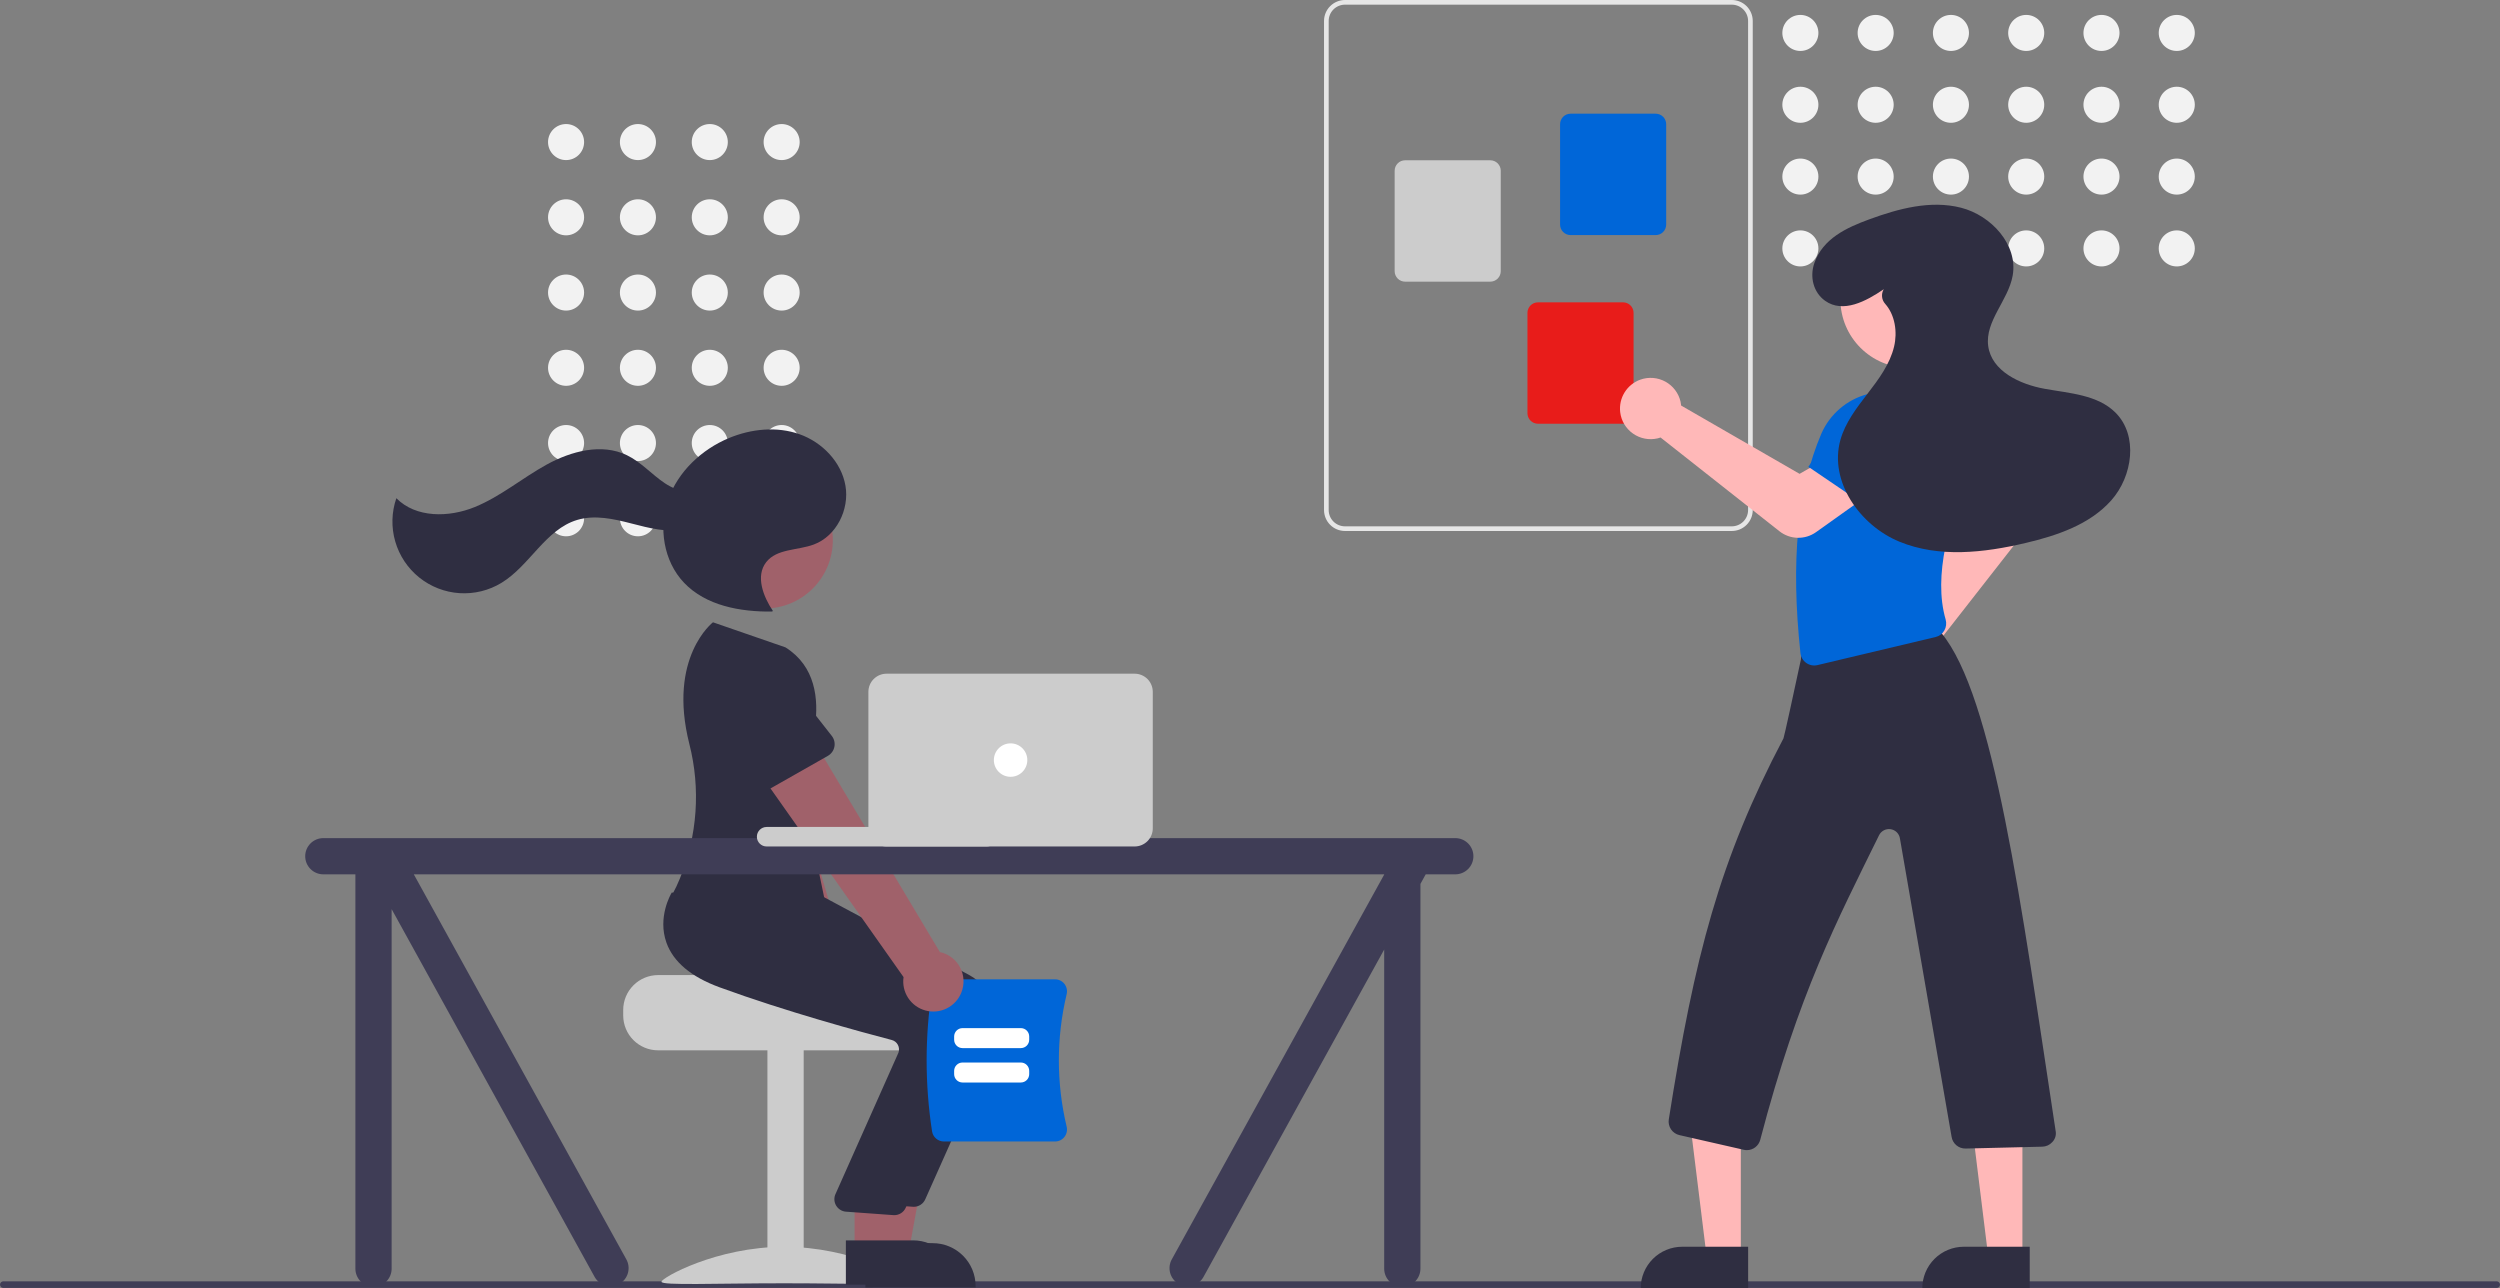 <svg width="425" height="219" viewBox="0 0 425 219" fill="none" xmlns="http://www.w3.org/2000/svg">
<rect x="0" y="0" width="425" height="219" fill="#808080" stroke="none"/>
<g clip-path="url(#clip0_2420_33307)">
<path d="M424.436 218.951H0.565C0.415 218.951 0.272 218.891 0.167 218.785C0.061 218.68 0.002 218.536 0.002 218.387C0.002 218.238 0.061 218.095 0.167 217.989C0.272 217.883 0.415 217.823 0.565 217.823H424.436C424.585 217.823 424.728 217.883 424.834 217.989C424.939 218.095 424.999 218.238 424.999 218.387C424.999 218.536 424.939 218.68 424.834 218.785C424.728 218.891 424.585 218.951 424.436 218.951Z" fill="#3F3D56"/>
<path d="M132.88 27.215C134.572 27.215 135.945 25.844 135.945 24.152C135.945 22.46 134.572 21.088 132.88 21.088C131.187 21.088 129.814 22.46 129.814 24.152C129.814 25.844 131.187 27.215 132.88 27.215Z" fill="#F2F2F2"/>
<path d="M120.664 27.215C122.357 27.215 123.729 25.844 123.729 24.152C123.729 22.46 122.357 21.088 120.664 21.088C118.971 21.088 117.599 22.46 117.599 24.152C117.599 25.844 118.971 27.215 120.664 27.215Z" fill="#F2F2F2"/>
<path d="M108.448 27.215C110.141 27.215 111.513 25.844 111.513 24.152C111.513 22.46 110.141 21.088 108.448 21.088C106.755 21.088 105.383 22.46 105.383 24.152C105.383 25.844 106.755 27.215 108.448 27.215Z" fill="#F2F2F2"/>
<path d="M96.232 27.215C97.925 27.215 99.297 25.844 99.297 24.152C99.297 22.46 97.925 21.088 96.232 21.088C94.539 21.088 93.167 22.46 93.167 24.152C93.167 25.844 94.539 27.215 96.232 27.215Z" fill="#F2F2F2"/>
<path d="M132.88 40.007C134.572 40.007 135.945 38.635 135.945 36.943C135.945 35.251 134.572 33.879 132.88 33.879C131.187 33.879 129.814 35.251 129.814 36.943C129.814 38.635 131.187 40.007 132.88 40.007Z" fill="#F2F2F2"/>
<path d="M120.664 40.007C122.357 40.007 123.729 38.635 123.729 36.943C123.729 35.251 122.357 33.879 120.664 33.879C118.971 33.879 117.599 35.251 117.599 36.943C117.599 38.635 118.971 40.007 120.664 40.007Z" fill="#F2F2F2"/>
<path d="M108.448 40.007C110.141 40.007 111.513 38.635 111.513 36.943C111.513 35.251 110.141 33.879 108.448 33.879C106.755 33.879 105.383 35.251 105.383 36.943C105.383 38.635 106.755 40.007 108.448 40.007Z" fill="#F2F2F2"/>
<path d="M96.232 40.007C97.925 40.007 99.297 38.635 99.297 36.943C99.297 35.251 97.925 33.879 96.232 33.879C94.539 33.879 93.167 35.251 93.167 36.943C93.167 38.635 94.539 40.007 96.232 40.007Z" fill="#F2F2F2"/>
<path d="M132.88 52.798C134.572 52.798 135.945 51.426 135.945 49.734C135.945 48.042 134.572 46.67 132.88 46.67C131.187 46.67 129.814 48.042 129.814 49.734C129.814 51.426 131.187 52.798 132.88 52.798Z" fill="#F2F2F2"/>
<path d="M120.664 52.798C122.357 52.798 123.729 51.426 123.729 49.734C123.729 48.042 122.357 46.67 120.664 46.67C118.971 46.67 117.599 48.042 117.599 49.734C117.599 51.426 118.971 52.798 120.664 52.798Z" fill="#F2F2F2"/>
<path d="M108.448 52.798C110.141 52.798 111.513 51.426 111.513 49.734C111.513 48.042 110.141 46.67 108.448 46.67C106.755 46.67 105.383 48.042 105.383 49.734C105.383 51.426 106.755 52.798 108.448 52.798Z" fill="#F2F2F2"/>
<path d="M96.232 52.798C97.925 52.798 99.297 51.426 99.297 49.734C99.297 48.042 97.925 46.67 96.232 46.67C94.539 46.67 93.167 48.042 93.167 49.734C93.167 51.426 94.539 52.798 96.232 52.798Z" fill="#F2F2F2"/>
<path d="M132.88 65.589C134.572 65.589 135.945 64.217 135.945 62.525C135.945 60.833 134.572 59.462 132.88 59.462C131.187 59.462 129.814 60.833 129.814 62.525C129.814 64.217 131.187 65.589 132.88 65.589Z" fill="#F2F2F2"/>
<path d="M120.664 65.589C122.357 65.589 123.729 64.217 123.729 62.525C123.729 60.833 122.357 59.462 120.664 59.462C118.971 59.462 117.599 60.833 117.599 62.525C117.599 64.217 118.971 65.589 120.664 65.589Z" fill="#F2F2F2"/>
<path d="M108.448 65.589C110.141 65.589 111.513 64.217 111.513 62.525C111.513 60.833 110.141 59.462 108.448 59.462C106.755 59.462 105.383 60.833 105.383 62.525C105.383 64.217 106.755 65.589 108.448 65.589Z" fill="#F2F2F2"/>
<path d="M96.232 65.589C97.925 65.589 99.297 64.217 99.297 62.525C99.297 60.833 97.925 59.462 96.232 59.462C94.539 59.462 93.167 60.833 93.167 62.525C93.167 64.217 94.539 65.589 96.232 65.589Z" fill="#F2F2F2"/>
<path d="M132.88 78.38C134.572 78.38 135.945 77.008 135.945 75.317C135.945 73.624 134.572 72.253 132.88 72.253C131.187 72.253 129.814 73.624 129.814 75.317C129.814 77.008 131.187 78.38 132.88 78.38Z" fill="#F2F2F2"/>
<path d="M120.664 78.38C122.357 78.38 123.729 77.008 123.729 75.317C123.729 73.624 122.357 72.253 120.664 72.253C118.971 72.253 117.599 73.624 117.599 75.317C117.599 77.008 118.971 78.38 120.664 78.38Z" fill="#F2F2F2"/>
<path d="M108.448 78.38C110.141 78.38 111.513 77.008 111.513 75.317C111.513 73.624 110.141 72.253 108.448 72.253C106.755 72.253 105.383 73.624 105.383 75.317C105.383 77.008 106.755 78.38 108.448 78.38Z" fill="#F2F2F2"/>
<path d="M96.232 78.38C97.925 78.38 99.297 77.008 99.297 75.317C99.297 73.624 97.925 72.253 96.232 72.253C94.539 72.253 93.167 73.624 93.167 75.317C93.167 77.008 94.539 78.38 96.232 78.38Z" fill="#F2F2F2"/>
<path d="M132.88 91.171C134.572 91.171 135.945 89.8 135.945 88.108C135.945 86.416 134.572 85.044 132.88 85.044C131.187 85.044 129.814 86.416 129.814 88.108C129.814 89.8 131.187 91.171 132.88 91.171Z" fill="#F2F2F2"/>
<path d="M120.664 91.171C122.357 91.171 123.729 89.8 123.729 88.108C123.729 86.416 122.357 85.044 120.664 85.044C118.971 85.044 117.599 86.416 117.599 88.108C117.599 89.8 118.971 91.171 120.664 91.171Z" fill="#F2F2F2"/>
<path d="M108.448 91.171C110.141 91.171 111.513 89.8 111.513 88.108C111.513 86.416 110.141 85.044 108.448 85.044C106.755 85.044 105.383 86.416 105.383 88.108C105.383 89.8 106.755 91.171 108.448 91.171Z" fill="#F2F2F2"/>
<path d="M96.232 91.171C97.925 91.171 99.297 89.8 99.297 88.108C99.297 86.416 97.925 85.044 96.232 85.044C94.539 85.044 93.167 86.416 93.167 88.108C93.167 89.8 94.539 91.171 96.232 91.171Z" fill="#F2F2F2"/>
<path d="M105.946 171.686V172.633C105.948 174.204 106.572 175.709 107.683 176.819C108.794 177.93 110.3 178.554 111.871 178.555H154.529C156.1 178.555 157.606 177.931 158.717 176.82C159.828 175.71 160.453 174.204 160.453 172.633V171.686C160.456 170.3 159.969 168.958 159.078 167.896C158.782 167.543 158.447 167.226 158.078 166.949C158.078 166.949 134.626 166.418 134.626 165.764H111.871C110.3 165.766 108.795 166.391 107.684 167.501C106.573 168.611 105.948 170.116 105.946 171.686Z" fill="#CCCCCC"/>
<path d="M136.624 178.32H130.462V218.115H136.624V178.32Z" fill="#CCCCCC"/>
<path d="M154.161 217.899C154.161 218.564 144.824 218.156 133.306 218.156C121.788 218.156 112.451 218.564 112.451 217.899C112.451 217.233 121.788 211.956 133.306 211.956C144.824 211.956 154.161 217.233 154.161 217.899Z" fill="#CCCCCC"/>
<path d="M145.689 170.882C146.134 170.286 146.442 169.599 146.593 168.87C146.743 168.142 146.732 167.389 146.56 166.665C146.388 165.941 146.059 165.264 145.597 164.681C145.135 164.097 144.55 163.623 143.885 163.29L130.825 118.812L120.881 123.68L136.845 165.87C136.359 167.024 136.315 168.317 136.719 169.503C137.124 170.688 137.949 171.685 139.039 172.302C140.129 172.92 141.409 173.117 142.634 172.855C143.86 172.594 144.947 171.892 145.689 170.882Z" fill="#A0616A"/>
<path d="M133.784 126.24L122.653 129.251C122.337 129.337 122.005 129.353 121.682 129.299C121.358 129.246 121.05 129.123 120.778 128.939C120.506 128.755 120.277 128.515 120.107 128.235C119.936 127.955 119.828 127.641 119.79 127.316L118.444 115.904C118.015 114.282 118.247 112.556 119.088 111.105C119.93 109.653 121.314 108.595 122.935 108.161C124.557 107.728 126.284 107.954 127.739 108.792C129.193 109.629 130.256 111.009 130.694 112.628L135.28 123.124C135.411 123.425 135.476 123.75 135.47 124.078C135.464 124.406 135.387 124.729 135.245 125.024C135.103 125.32 134.899 125.582 134.647 125.791C134.395 126.001 134.1 126.154 133.784 126.24Z" fill="#0066D8"/>
<path d="M148.599 213.234L154.41 213.234L157.174 198.17H148.598L148.599 213.234Z" fill="#A0616A"/>
<path d="M147.116 211.338L158.56 211.337H158.56C159.518 211.337 160.466 211.526 161.351 211.892C162.236 212.259 163.04 212.795 163.717 213.472C164.394 214.149 164.931 214.953 165.298 215.837C165.664 216.721 165.853 217.669 165.853 218.627V218.863L147.117 218.864L147.116 211.338Z" fill="#2F2E41"/>
<path d="M155.343 205.156C155.276 205.156 155.208 205.153 155.139 205.147L147.098 204.561C146.772 204.531 146.459 204.427 146.18 204.256C145.902 204.086 145.666 203.853 145.492 203.577C145.317 203.301 145.208 202.989 145.174 202.664C145.139 202.34 145.18 202.012 145.292 201.705L156.054 177.537C156.131 177.322 156.163 177.092 156.147 176.864C156.131 176.636 156.068 176.414 155.961 176.211C155.855 176.006 155.707 175.826 155.527 175.682C155.346 175.538 155.137 175.435 154.913 175.377C149.853 174.055 136.868 170.534 125.628 166.415C120.813 164.65 117.78 162.099 116.614 158.834C115.077 154.529 117.351 150.603 117.448 150.439L117.525 150.309L128.101 151.27L139.567 152.245L164.694 165.713C166.799 166.851 168.399 168.74 169.173 171.003C169.948 173.267 169.841 175.739 168.874 177.928L157.289 203.893C157.122 204.269 156.849 204.588 156.503 204.813C156.158 205.037 155.755 205.156 155.343 205.156Z" fill="#2F2E41"/>
<path d="M129.94 103.456C136.369 103.456 141.581 98.246 141.581 91.82C141.581 85.394 136.369 80.184 129.94 80.184C123.511 80.184 118.299 85.394 118.299 91.82C118.299 98.246 123.511 103.456 129.94 103.456Z" fill="#A0616A"/>
<path d="M145.28 212.76L151.091 212.76L153.856 197.697H145.279L145.28 212.76Z" fill="#A0616A"/>
<path d="M143.798 210.864L155.241 210.864H155.242C156.2 210.864 157.148 211.052 158.033 211.418C158.917 211.785 159.721 212.322 160.399 212.999C161.076 213.675 161.613 214.479 161.98 215.363C162.346 216.248 162.535 217.196 162.535 218.153V218.39L143.798 218.39L143.798 210.864Z" fill="#2F2E41"/>
<path d="M152.025 206.578C151.957 206.578 151.889 206.574 151.821 206.568L143.779 205.983C143.454 205.953 143.14 205.848 142.862 205.677C142.583 205.507 142.348 205.275 142.173 204.999C141.999 204.723 141.89 204.41 141.855 204.086C141.821 203.761 141.861 203.433 141.974 203.126L152.736 178.958C152.813 178.743 152.844 178.514 152.828 178.286C152.812 178.057 152.749 177.835 152.643 177.632C152.537 177.427 152.389 177.247 152.208 177.103C152.028 176.96 151.819 176.856 151.595 176.799C146.534 175.476 133.55 171.956 122.31 167.836C117.494 166.071 114.461 163.521 113.296 160.255C111.758 155.95 114.032 152.025 114.13 151.86L114.206 151.731L124.783 152.692L136.249 153.666L161.376 167.134C163.481 168.272 165.08 170.161 165.855 172.425C166.63 174.688 166.523 177.161 165.555 179.349L153.971 205.314C153.804 205.69 153.531 206.01 153.185 206.234C152.84 206.458 152.437 206.577 152.025 206.578Z" fill="#2F2E41"/>
<path d="M133.53 110.053L121.207 105.79C121.207 105.79 113.47 111.73 117.187 126.468C119.127 134.073 118.562 142.101 115.575 149.36C115.216 150.258 114.801 151.133 114.334 151.98C114.334 151.98 128.079 168.561 140.876 156.244L135.9 132.32C135.9 132.32 143.72 116.449 133.53 110.053Z" fill="#2F2E41"/>
<path d="M131.385 103.851C129.729 101.372 128.421 97.935 130.245 95.577C132.046 93.249 135.597 93.592 138.355 92.562C142.196 91.127 144.424 86.616 143.729 82.577C143.034 78.538 139.79 75.189 135.926 73.819C132.061 72.449 127.703 72.895 123.918 74.472C119.26 76.415 115.263 80.172 113.587 84.931C111.911 89.69 112.807 95.405 116.284 99.063C120.011 102.984 125.861 104.03 131.272 103.966" fill="#2F2E41"/>
<path d="M120.556 82.707C118.469 84.406 115.283 83.651 113.042 82.16C110.801 80.669 108.983 78.546 106.558 77.377C102.283 75.317 97.115 76.686 92.954 78.969C88.793 81.252 85.105 84.405 80.711 86.197C76.316 87.988 70.708 88.077 67.38 84.694C66.561 87.066 66.494 89.632 67.189 92.043C67.883 94.454 69.304 96.592 71.259 98.166C73.214 99.739 75.607 100.672 78.111 100.836C80.616 101 83.11 100.388 85.254 99.082C90.069 96.151 92.729 90.004 98.13 88.386C101.118 87.49 104.328 88.211 107.348 88.993C110.369 89.774 113.518 90.618 116.567 89.953C119.615 89.288 122.466 86.55 122.078 83.455L120.556 82.707Z" fill="#2F2E41"/>
<path d="M158.452 192.345C157.219 184.342 157.219 176.198 158.452 168.195C158.53 167.719 158.775 167.286 159.143 166.973C159.51 166.66 159.977 166.488 160.46 166.487H179.359C179.665 166.486 179.967 166.555 180.243 166.688C180.518 166.822 180.76 167.016 180.949 167.257C181.142 167.502 181.277 167.787 181.343 168.091C181.41 168.395 181.406 168.71 181.332 169.012C179.564 176.413 179.564 184.126 181.331 191.527C181.405 191.83 181.409 192.145 181.343 192.449C181.277 192.753 181.142 193.038 180.949 193.282C180.76 193.523 180.518 193.718 180.243 193.851C179.967 193.985 179.665 194.054 179.359 194.053H160.46C159.977 194.052 159.51 193.88 159.143 193.567C158.775 193.254 158.53 192.821 158.452 192.345Z" fill="#0066D8"/>
<path d="M173.543 178.177H163.626C163.249 178.177 162.888 178.027 162.621 177.761C162.354 177.494 162.205 177.133 162.204 176.756V176.201C162.205 175.824 162.354 175.463 162.621 175.196C162.888 174.93 163.249 174.78 163.626 174.78H173.543C173.92 174.78 174.282 174.93 174.548 175.196C174.815 175.463 174.965 175.824 174.965 176.201V176.756C174.965 177.133 174.815 177.494 174.548 177.761C174.282 178.027 173.92 178.177 173.543 178.177Z" fill="white"/>
<path d="M173.543 184.026H163.626C163.249 184.025 162.888 183.875 162.621 183.609C162.354 183.343 162.205 182.981 162.204 182.604V182.049C162.205 181.672 162.354 181.311 162.621 181.045C162.888 180.778 163.249 180.628 163.626 180.628H173.543C173.92 180.628 174.282 180.778 174.548 181.045C174.815 181.311 174.965 181.672 174.965 182.049V182.604C174.965 182.981 174.815 183.343 174.548 183.609C174.282 183.875 173.92 184.025 173.543 184.026Z" fill="white"/>
<path d="M163.422 168.751C163.703 168.062 163.83 167.32 163.794 166.577C163.758 165.834 163.559 165.108 163.211 164.45C162.863 163.792 162.376 163.218 161.782 162.769C161.189 162.319 160.504 162.006 159.777 161.85L136.014 122.043L127.602 129.24L153.605 166.106C153.423 167.345 153.703 168.608 154.391 169.655C155.079 170.702 156.128 171.46 157.338 171.786C158.548 172.113 159.835 171.984 160.957 171.424C162.078 170.865 162.955 169.913 163.422 168.751Z" fill="#A0616A"/>
<path d="M140.736 128.497L130.711 134.192C130.426 134.354 130.109 134.453 129.783 134.482C129.456 134.51 129.127 134.468 128.818 134.358C128.508 134.248 128.227 134.073 127.992 133.844C127.756 133.616 127.573 133.339 127.455 133.033L123.3 122.32C122.479 120.856 122.272 119.127 122.724 117.512C123.176 115.896 124.251 114.526 125.713 113.701C127.174 112.876 128.904 112.664 130.521 113.112C132.139 113.559 133.513 114.63 134.342 116.088L141.406 125.107C141.608 125.365 141.752 125.664 141.828 125.983C141.904 126.302 141.911 126.633 141.847 126.955C141.784 127.277 141.652 127.581 141.46 127.847C141.268 128.113 141.021 128.335 140.736 128.497Z" fill="#2F2E41"/>
<path d="M247.399 142.479H54.966C54.148 142.479 53.365 142.804 52.787 143.381C52.209 143.959 51.885 144.742 51.885 145.559C51.885 146.375 52.209 147.159 52.787 147.736C53.365 148.314 54.148 148.638 54.966 148.638H60.416V215.673C60.416 216.49 60.741 217.273 61.319 217.851C61.896 218.428 62.68 218.753 63.497 218.753C64.314 218.753 65.098 218.428 65.676 217.851C66.253 217.273 66.578 216.49 66.578 215.673V154.555L101.117 217.127C101.526 217.832 102.199 218.347 102.987 218.557C103.776 218.767 104.616 218.656 105.322 218.249C106.029 217.841 106.545 217.169 106.757 216.382C106.969 215.594 106.86 214.755 106.453 214.047L70.348 148.638H235.312V148.678L199.229 214.047C198.821 214.755 198.71 215.595 198.922 216.384C199.133 217.173 199.649 217.845 200.357 218.254C201.064 218.662 201.905 218.773 202.695 218.561C203.484 218.35 204.157 217.834 204.565 217.127L235.312 161.424V215.673C235.312 216.49 235.637 217.273 236.215 217.851C236.792 218.428 237.576 218.753 238.393 218.753C239.21 218.753 239.994 218.428 240.572 217.851C241.149 217.273 241.474 216.49 241.474 215.673V150.262L242.37 148.638H247.399C248.216 148.638 248.999 148.314 249.577 147.736C250.155 147.159 250.48 146.375 250.48 145.559C250.48 144.742 250.155 143.959 249.577 143.381C248.999 142.804 248.216 142.479 247.399 142.479Z" fill="#3F3D56"/>
<path d="M167.771 140.584H130.327C129.411 140.584 128.668 141.327 128.668 142.242C128.668 143.158 129.411 143.901 130.327 143.901H167.771C168.687 143.901 169.43 143.158 169.43 142.242C169.43 141.327 168.687 140.584 167.771 140.584Z" fill="#CCCCCC"/>
<path d="M192.891 143.901H150.708C149.891 143.9 149.108 143.575 148.53 142.998C147.953 142.42 147.628 141.638 147.627 140.821V117.608C147.628 116.791 147.953 116.008 148.53 115.431C149.108 114.854 149.891 114.529 150.708 114.528H192.891C193.708 114.529 194.491 114.854 195.069 115.431C195.646 116.008 195.971 116.791 195.972 117.608V140.821C195.971 141.638 195.646 142.42 195.069 142.998C194.491 143.575 193.708 143.9 192.891 143.901Z" fill="#CCCCCC"/>
<path d="M171.8 132.057C173.371 132.057 174.644 130.784 174.644 129.214C174.644 127.645 173.371 126.372 171.8 126.372C170.229 126.372 168.956 127.645 168.956 129.214C168.956 130.784 170.229 132.057 171.8 132.057Z" fill="white"/>
<path d="M225.084 86.706V3.563C225.085 2.619 225.461 1.713 226.129 1.045C226.798 0.377 227.704 0.001 228.649 0H294.403C295.348 0.001 296.254 0.377 296.922 1.045C297.59 1.713 297.966 2.619 297.967 3.563V86.706C297.966 87.651 297.59 88.556 296.922 89.224C296.254 89.892 295.348 90.268 294.403 90.269H228.649C227.704 90.268 226.798 89.892 226.129 89.224C225.461 88.556 225.085 87.651 225.084 86.706ZM228.649 0.792C227.914 0.793 227.209 1.085 226.689 1.604C226.169 2.124 225.877 2.828 225.876 3.563V86.706C225.877 87.441 226.169 88.145 226.689 88.665C227.209 89.184 227.914 89.477 228.649 89.477H294.403C295.138 89.477 295.842 89.184 296.362 88.665C296.882 88.145 297.174 87.441 297.175 86.706V3.563C297.174 2.828 296.882 2.124 296.362 1.604C295.842 1.085 295.138 0.793 294.403 0.792H228.649Z" fill="#E6E6E6"/>
<path d="M265.213 38.183V21.111C265.213 20.639 265.401 20.186 265.736 19.852C266.07 19.518 266.523 19.33 266.995 19.329H281.469C281.942 19.33 282.395 19.518 282.729 19.852C283.063 20.186 283.251 20.639 283.252 21.111V38.183C283.251 38.655 283.063 39.108 282.729 39.442C282.395 39.776 281.942 39.964 281.469 39.965H266.995C266.523 39.964 266.07 39.776 265.736 39.442C265.401 39.108 265.213 38.655 265.213 38.183Z" fill="#0066D8"/>
<path d="M237.09 46.101V29.029C237.09 28.557 237.278 28.104 237.613 27.77C237.947 27.436 238.4 27.248 238.872 27.248H253.346C253.819 27.248 254.272 27.436 254.606 27.77C254.94 28.104 255.128 28.557 255.129 29.029V46.101C255.128 46.574 254.94 47.026 254.606 47.361C254.272 47.694 253.819 47.882 253.346 47.883H238.872C238.4 47.882 237.947 47.694 237.613 47.361C237.278 47.026 237.09 46.574 237.09 46.101Z" fill="#CCCCCC"/>
<path d="M259.668 70.252V53.18C259.668 52.708 259.856 52.255 260.191 51.921C260.525 51.587 260.978 51.399 261.45 51.399H275.924C276.397 51.399 276.85 51.587 277.184 51.921C277.518 52.255 277.706 52.708 277.707 53.18V70.252C277.706 70.725 277.518 71.177 277.184 71.511C276.85 71.846 276.397 72.033 275.924 72.034H261.45C260.978 72.033 260.525 71.846 260.191 71.511C259.856 71.177 259.668 70.725 259.668 70.252Z" fill="#E81C1A"/>
<path d="M370.05 8.663C371.743 8.663 373.116 7.292 373.116 5.6C373.116 3.908 371.743 2.536 370.05 2.536C368.358 2.536 366.985 3.908 366.985 5.6C366.985 7.292 368.358 8.663 370.05 8.663Z" fill="#F2F2F2"/>
<path d="M370.05 20.874C371.743 20.874 373.116 19.502 373.116 17.81C373.116 16.118 371.743 14.746 370.05 14.746C368.358 14.746 366.985 16.118 366.985 17.81C366.985 19.502 368.358 20.874 370.05 20.874Z" fill="#F2F2F2"/>
<path d="M370.05 33.084C371.743 33.084 373.116 31.712 373.116 30.02C373.116 28.328 371.743 26.956 370.05 26.956C368.358 26.956 366.985 28.328 366.985 30.02C366.985 31.712 368.358 33.084 370.05 33.084Z" fill="#F2F2F2"/>
<path d="M370.05 45.294C371.743 45.294 373.116 43.922 373.116 42.23C373.116 40.538 371.743 39.166 370.05 39.166C368.358 39.166 366.985 40.538 366.985 42.23C366.985 43.922 368.358 45.294 370.05 45.294Z" fill="#F2F2F2"/>
<path d="M357.253 8.663C358.945 8.663 360.318 7.292 360.318 5.6C360.318 3.908 358.945 2.536 357.253 2.536C355.56 2.536 354.188 3.908 354.188 5.6C354.188 7.292 355.56 8.663 357.253 8.663Z" fill="#F2F2F2"/>
<path d="M357.253 20.874C358.945 20.874 360.318 19.502 360.318 17.81C360.318 16.118 358.945 14.746 357.253 14.746C355.56 14.746 354.188 16.118 354.188 17.81C354.188 19.502 355.56 20.874 357.253 20.874Z" fill="#F2F2F2"/>
<path d="M357.253 33.084C358.945 33.084 360.318 31.712 360.318 30.02C360.318 28.328 358.945 26.956 357.253 26.956C355.56 26.956 354.188 28.328 354.188 30.02C354.188 31.712 355.56 33.084 357.253 33.084Z" fill="#F2F2F2"/>
<path d="M357.253 45.294C358.945 45.294 360.318 43.922 360.318 42.23C360.318 40.538 358.945 39.166 357.253 39.166C355.56 39.166 354.188 40.538 354.188 42.23C354.188 43.922 355.56 45.294 357.253 45.294Z" fill="#F2F2F2"/>
<path d="M344.456 8.663C346.149 8.663 347.521 7.292 347.521 5.6C347.521 3.908 346.149 2.536 344.456 2.536C342.763 2.536 341.391 3.908 341.391 5.6C341.391 7.292 342.763 8.663 344.456 8.663Z" fill="#F2F2F2"/>
<path d="M344.456 20.874C346.149 20.874 347.521 19.502 347.521 17.81C347.521 16.118 346.149 14.746 344.456 14.746C342.763 14.746 341.391 16.118 341.391 17.81C341.391 19.502 342.763 20.874 344.456 20.874Z" fill="#F2F2F2"/>
<path d="M344.456 33.084C346.149 33.084 347.521 31.712 347.521 30.02C347.521 28.328 346.149 26.956 344.456 26.956C342.763 26.956 341.391 28.328 341.391 30.02C341.391 31.712 342.763 33.084 344.456 33.084Z" fill="#F2F2F2"/>
<path d="M344.456 45.294C346.149 45.294 347.521 43.922 347.521 42.23C347.521 40.538 346.149 39.166 344.456 39.166C342.763 39.166 341.391 40.538 341.391 42.23C341.391 43.922 342.763 45.294 344.456 45.294Z" fill="#F2F2F2"/>
<path d="M331.659 8.663C333.352 8.663 334.724 7.292 334.724 5.6C334.724 3.908 333.352 2.536 331.659 2.536C329.966 2.536 328.594 3.908 328.594 5.6C328.594 7.292 329.966 8.663 331.659 8.663Z" fill="#F2F2F2"/>
<path d="M331.659 20.874C333.352 20.874 334.724 19.502 334.724 17.81C334.724 16.118 333.352 14.746 331.659 14.746C329.966 14.746 328.594 16.118 328.594 17.81C328.594 19.502 329.966 20.874 331.659 20.874Z" fill="#F2F2F2"/>
<path d="M331.659 33.084C333.352 33.084 334.724 31.712 334.724 30.02C334.724 28.328 333.352 26.956 331.659 26.956C329.966 26.956 328.594 28.328 328.594 30.02C328.594 31.712 329.966 33.084 331.659 33.084Z" fill="#F2F2F2"/>
<path d="M331.659 45.294C333.352 45.294 334.724 43.922 334.724 42.23C334.724 40.538 333.352 39.166 331.659 39.166C329.966 39.166 328.594 40.538 328.594 42.23C328.594 43.922 329.966 45.294 331.659 45.294Z" fill="#F2F2F2"/>
<path d="M318.861 8.663C320.554 8.663 321.926 7.292 321.926 5.6C321.926 3.908 320.554 2.536 318.861 2.536C317.168 2.536 315.796 3.908 315.796 5.6C315.796 7.292 317.168 8.663 318.861 8.663Z" fill="#F2F2F2"/>
<path d="M318.861 20.874C320.554 20.874 321.926 19.502 321.926 17.81C321.926 16.118 320.554 14.746 318.861 14.746C317.168 14.746 315.796 16.118 315.796 17.81C315.796 19.502 317.168 20.874 318.861 20.874Z" fill="#F2F2F2"/>
<path d="M318.861 33.084C320.554 33.084 321.926 31.712 321.926 30.02C321.926 28.328 320.554 26.956 318.861 26.956C317.168 26.956 315.796 28.328 315.796 30.02C315.796 31.712 317.168 33.084 318.861 33.084Z" fill="#F2F2F2"/>
<path d="M318.861 45.294C320.554 45.294 321.926 43.922 321.926 42.23C321.926 40.538 320.554 39.166 318.861 39.166C317.168 39.166 315.796 40.538 315.796 42.23C315.796 43.922 317.168 45.294 318.861 45.294Z" fill="#F2F2F2"/>
<path d="M306.064 8.663C307.757 8.663 309.129 7.292 309.129 5.6C309.129 3.908 307.757 2.536 306.064 2.536C304.371 2.536 302.999 3.908 302.999 5.6C302.999 7.292 304.371 8.663 306.064 8.663Z" fill="#F2F2F2"/>
<path d="M306.064 20.874C307.757 20.874 309.129 19.502 309.129 17.81C309.129 16.118 307.757 14.746 306.064 14.746C304.371 14.746 302.999 16.118 302.999 17.81C302.999 19.502 304.371 20.874 306.064 20.874Z" fill="#F2F2F2"/>
<path d="M306.064 33.084C307.757 33.084 309.129 31.712 309.129 30.02C309.129 28.328 307.757 26.956 306.064 26.956C304.371 26.956 302.999 28.328 302.999 30.02C302.999 31.712 304.371 33.084 306.064 33.084Z" fill="#F2F2F2"/>
<path d="M306.064 45.294C307.757 45.294 309.129 43.922 309.129 42.23C309.129 40.538 307.757 39.166 306.064 39.166C304.371 39.166 302.999 40.538 302.999 42.23C302.999 43.922 304.371 45.294 306.064 45.294Z" fill="#F2F2F2"/>
<path d="M318.413 114.293C318.161 113.603 318.058 112.867 318.111 112.135C318.164 111.403 318.371 110.689 318.718 110.043C319.066 109.396 319.546 108.829 320.128 108.381C320.71 107.933 321.38 107.612 322.094 107.44C322.321 107.387 322.55 107.35 322.782 107.328L334.301 87.147L331.392 82.153L338.632 76.57L344.172 84.26C344.832 85.184 345.177 86.297 345.155 87.433C345.133 88.569 344.745 89.667 344.048 90.565L328.234 110.8C328.292 110.961 328.341 111.125 328.382 111.291C328.553 112.005 328.572 112.747 328.436 113.469C328.301 114.191 328.014 114.876 327.595 115.479C327.176 116.082 326.635 116.59 326.006 116.97C325.377 117.35 324.674 117.592 323.945 117.681C323.733 117.708 323.52 117.721 323.307 117.721C322.238 117.718 321.197 117.387 320.322 116.774C319.447 116.162 318.78 115.295 318.413 114.293Z" fill="#FFB8B8"/>
<path d="M295.939 213.607L290.128 213.607L287.364 191.204L295.94 191.204L295.939 213.607Z" fill="#FFB8B8"/>
<path d="M285.978 211.947H297.184V219H278.922C278.922 218.073 279.104 217.156 279.459 216.301C279.814 215.445 280.333 214.668 280.989 214.013C281.644 213.358 282.422 212.838 283.278 212.484C284.134 212.129 285.051 211.947 285.978 211.947Z" fill="#2F2E41"/>
<path d="M343.81 213.607L338 213.607L335.235 191.204L343.811 191.204L343.81 213.607Z" fill="#FFB8B8"/>
<path d="M333.849 211.947H345.055V219H326.793C326.793 218.073 326.975 217.156 327.33 216.301C327.685 215.445 328.204 214.668 328.86 214.013C329.515 213.358 330.293 212.838 331.149 212.484C332.005 212.129 332.922 211.947 333.849 211.947Z" fill="#2F2E41"/>
<path d="M340.244 77.661L327.198 82.616L324.013 73.773C323.59 72.599 323.596 71.313 324.03 70.142C324.464 68.972 325.298 67.993 326.384 67.377C327.483 66.755 328.768 66.546 330.008 66.788C331.248 67.03 332.36 67.707 333.144 68.697L340.244 77.661Z" fill="#0066D8"/>
<path d="M296.441 195.463L285.499 192.968C284.918 192.835 284.408 192.486 284.073 191.992C283.737 191.498 283.602 190.896 283.693 190.306C288.083 162.493 292.307 146.205 303.192 125.52C303.344 125.134 305.044 117.306 306.153 112.12C306.14 111.549 306.336 110.992 306.703 110.554C307.071 110.116 307.585 109.827 308.15 109.74L328.552 106.602C328.86 106.495 329.185 106.446 329.51 106.458L329.714 106.496L329.712 106.697C329.709 106.904 329.503 106.936 329.425 106.948L329.154 106.989C329.463 107.133 329.747 107.326 329.995 107.561C338.934 118.307 343.582 153.533 349.486 192.449C349.519 192.765 349.48 193.084 349.374 193.383C349.267 193.682 349.094 193.954 348.868 194.177C348.655 194.41 348.396 194.598 348.108 194.728C347.82 194.858 347.508 194.929 347.192 194.935L334.157 195.253C333.584 195.266 333.026 195.07 332.587 194.703C332.148 194.335 331.858 193.82 331.77 193.255L322.99 142.541C322.93 142.144 322.744 141.778 322.461 141.494C322.178 141.211 321.811 141.025 321.415 140.964C321.019 140.903 320.614 140.97 320.258 141.155C319.902 141.34 319.615 141.633 319.438 141.993C312.355 156.411 305.749 168.88 299.244 193.758C299.115 194.262 298.821 194.709 298.41 195.029C297.999 195.348 297.493 195.522 296.972 195.523C296.793 195.523 296.615 195.503 296.441 195.463Z" fill="#2F2E41"/>
<path d="M307.061 112.699C306.787 112.505 306.557 112.255 306.387 111.965C306.216 111.675 306.11 111.352 306.074 111.018C304.403 95.427 305.567 83.226 309.631 73.718C310.347 72.078 311.426 70.621 312.786 69.458C314.146 68.294 315.752 67.454 317.484 67L328.029 66.468L328.084 66.494C330.464 67.659 332.404 69.56 333.618 71.914C334.832 74.269 335.255 76.951 334.824 79.564C331.432 88.501 328.592 97.805 330.758 105.311C330.848 105.624 330.875 105.953 330.835 106.278C330.796 106.602 330.692 106.915 330.528 107.198C330.37 107.471 330.157 107.709 329.903 107.898C329.649 108.086 329.359 108.22 329.051 108.292L308.965 113.068C308.64 113.145 308.302 113.152 307.974 113.089C307.645 113.025 307.334 112.892 307.061 112.699Z" fill="#0066D8"/>
<path d="M302.522 90.326L282.296 74.376C282.134 74.433 281.971 74.481 281.804 74.521C281.091 74.688 280.35 74.703 279.629 74.565C278.909 74.427 278.226 74.139 277.625 73.72C277.02 73.3 276.511 72.757 276.133 72.125C275.754 71.493 275.516 70.788 275.432 70.056C275.297 68.887 275.56 67.706 276.181 66.705C276.801 65.704 277.741 64.942 278.849 64.543C279.541 64.295 280.277 64.195 281.009 64.252C281.742 64.308 282.454 64.518 283.1 64.869C283.745 65.219 284.309 65.702 284.755 66.286C285.201 66.87 285.519 67.541 285.687 68.255C285.739 68.482 285.775 68.712 285.795 68.944L305.93 80.554L310.941 77.67L316.492 84.934L308.712 90.476C307.801 91.12 306.707 91.453 305.592 91.425C304.477 91.398 303.4 91.013 302.522 90.326Z" fill="#FFB8B8"/>
<path d="M318.96 87.196L307.419 79.352L312.843 71.674C313.563 70.654 314.62 69.922 315.828 69.606C317.036 69.291 318.317 69.412 319.444 69.949C320.585 70.493 321.493 71.425 322.005 72.579C322.518 73.733 322.6 75.032 322.238 76.242L318.96 87.196Z" fill="#0066D8"/>
<path d="M324.51 62.531C330.94 62.531 336.152 57.322 336.152 50.895C336.152 44.469 330.94 39.26 324.51 39.26C318.081 39.26 312.869 44.469 312.869 50.895C312.869 57.322 318.081 62.531 324.51 62.531Z" fill="#FFB8B8"/>
<path d="M320.241 49.162C317.249 51.209 313.321 53.313 310.265 51.133C308.258 49.702 307.626 47.052 308.44 44.726C309.903 40.544 313.923 38.702 317.768 37.291C322.766 35.456 328.207 33.996 333.367 35.31C338.526 36.624 343.086 41.617 342.155 46.857C341.406 51.071 337.429 54.577 337.994 58.819C338.562 63.088 343.365 65.336 347.606 66.099C351.847 66.862 356.593 67.107 359.641 70.152C363.529 74.036 362.558 80.978 358.9 85.079C355.241 89.18 349.72 91.039 344.371 92.303C337.282 93.977 329.616 94.857 322.884 92.078C316.152 89.3 310.914 81.82 312.864 74.806C313.688 71.843 315.628 69.339 317.503 66.901C319.379 64.464 321.278 61.915 321.993 58.924C322.589 56.432 322.148 53.538 320.494 51.669C320.194 51.341 320.004 50.927 319.954 50.486C319.903 50.044 319.994 49.598 320.213 49.212L320.241 49.162Z" fill="#2F2E41"/>
</g>
<defs>
<clipPath id="clip0_2420_33307">
<rect width="425" height="219" fill="white"/>
</clipPath>
</defs>
</svg>
